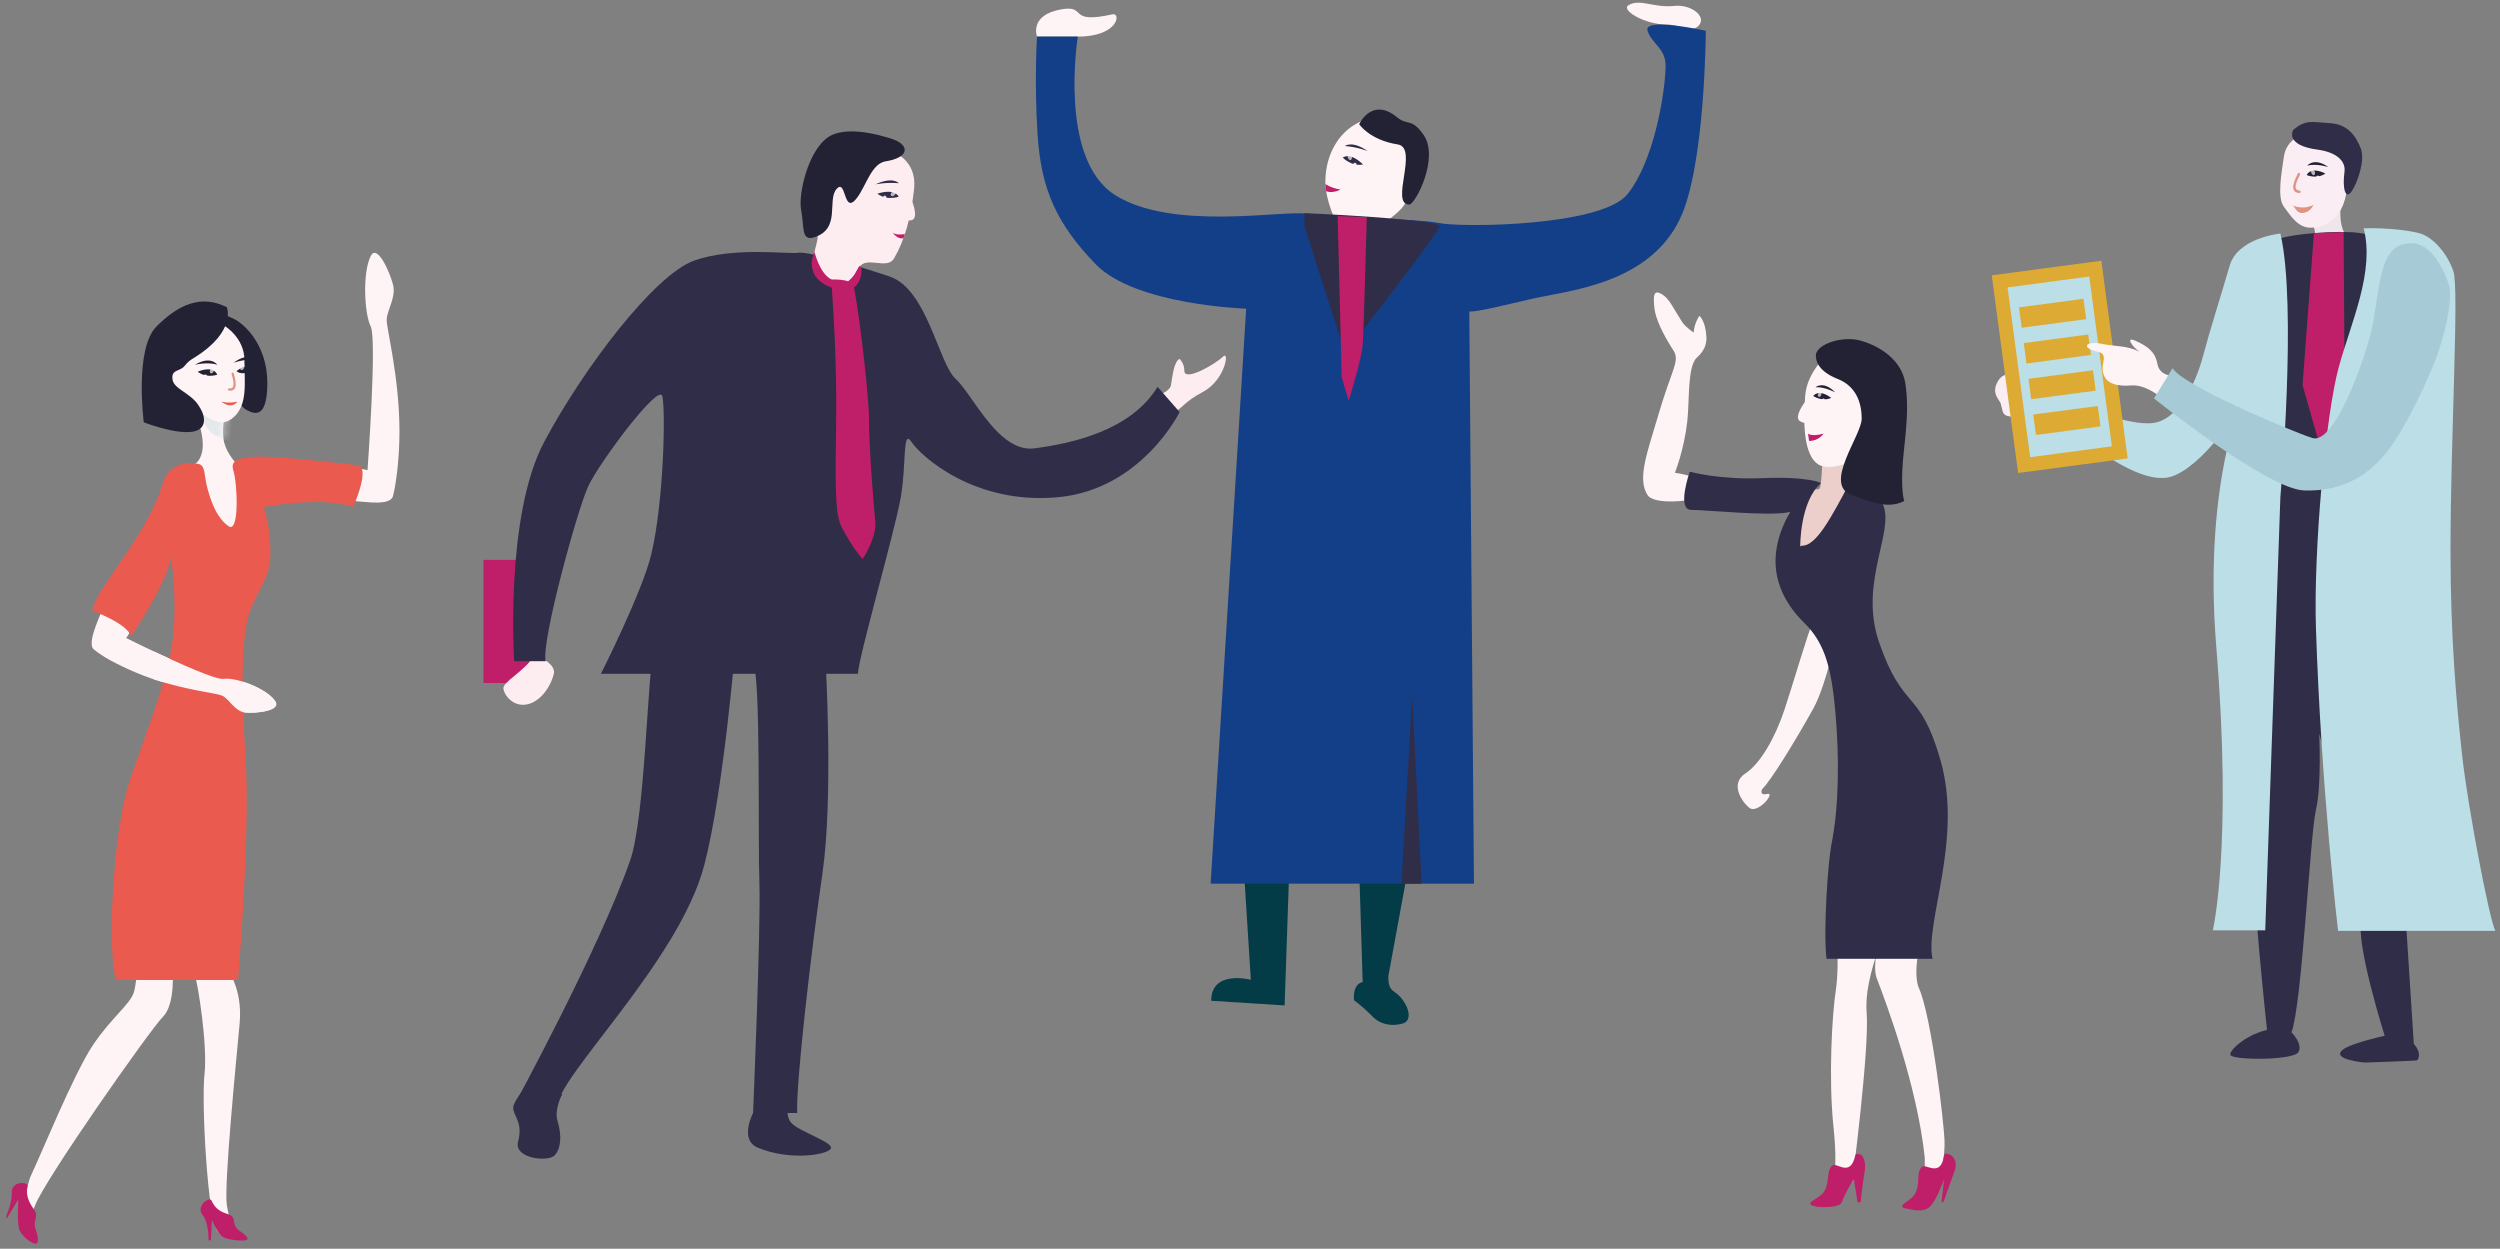 <?xml version="1.0" encoding="iso-8859-1"?>
<!-- Generator: Adobe Illustrator 17.1.0, SVG Export Plug-In . SVG Version: 6.00 Build 0)  -->
<!DOCTYPE svg PUBLIC "-//W3C//DTD SVG 1.1//EN" "http://www.w3.org/Graphics/SVG/1.1/DTD/svg11.dtd">
<svg version="1.1" id="&#x56FE;&#x5C42;_1" xmlns="http://www.w3.org/2000/svg" xmlns:xlink="http://www.w3.org/1999/xlink" x="0px"
	 y="0px" viewBox="0 0 355.273 177.455" style="enable-background:new 0 0 355.273 177.455;" xml:space="preserve">
<rect x="0" y="0" width="355.273" height="177.455" fill="#808080" stroke="none"/>
<polygon style="fill:#BF1E69;" points="68.708,79.561 68.708,97.065 75.21,97.065 75.21,89.99 75.21,79.561 "/>
<g>
	<g>
		<path style="fill:#EDE7EC;" d="M332.86,27.403c0,0-1.178,5.621,1.306,6.615l-5.133,0.662c0,0,0.331-1.987-0.828-3.643
			C327.046,29.381,332.86,27.403,332.86,27.403z"/>
		<path style="fill:#302D48;" d="M322.824,34.266c0,0,1.656-0.828,6.292-1.159s7.948-0.166,8.941,1.159s8.444,73.847,8.444,82.954
			s-4.636,13.081-4.636,13.081l1.159,18.048c0,0,1.242,1.242,0.497,2.318c-0.067,0.096-7.451,0.331-7.451,0.331
			s-4.885-0.414-3.146-1.821c1.151-0.932,5.961-1.987,5.961-1.987s-4.139-13.081-3.312-16.392
			c0.828-3.312-5.999-26.569-5.999-26.569s0.37,7.362-0.458,10.839c-0.828,3.477-1.987,27.817-3.477,31.625
			c0,0,1.656,1.656,0.993,2.815c-0.662,1.159-8.646,1.181-9.603,0.497c-0.58-0.414,1.904-2.898,5.133-3.643
			c0,0-2.318-21.359-1.987-26.823C320.506,114.074,322.824,34.266,322.824,34.266z"/>
		<path style="fill:#FBEDF4;" d="M289.294,55.046c0,0-3.769-3.397-5.298-0.993c-1.159,1.821,0.167,2.738,0.331,3.312
			c0.331,1.159,0.163,1.676,1.325,1.821c2.649,0.331,6.015-2.07,6.015-2.07L289.294,55.046z"/>
		<path style="fill:#BCDEE7;" d="M324.065,33.189c0,0-6.044,0.58-7.203,4.553c-1.473,5.052-2.649,8.61-3.808,12.915
			c-0.913,3.392-3.22,8.836-6.954,9.438c-2.566,0.414-7.699-1.242-10.017-2.566c-2.318-1.325-4.967-3.146-6.458-1.821
			c-1.49,1.325-2.98,2.98,0.993,3.974s11.922,8.941,17.303,8.196c3.899-0.54,10.183-8.362,11.342-12.832
			c0,0-6.292,12.584-4.305,36.924c2.319,28.402-0.497,40.235-0.497,40.235h7.451l2.152-61.595
			C324.065,70.61,326.466,43.372,324.065,33.189z"/>
		<g>
			
				<rect x="279.509" y="45.203" transform="matrix(-0.132 -0.991 0.991 -0.132 279.748 349.054)" style="fill:#BCDEE7;stroke:#DDAB33;stroke-width:2;stroke-miterlimit:10;" width="26.345" height="13.713"/>
			<g>
				
					<rect x="290.203" y="39.819" transform="matrix(-0.132 -0.991 0.991 -0.132 286.149 339.425)" style="fill:#DDAB33;" width="2.927" height="9.249"/>
				
					<rect x="292.233" y="55.052" transform="matrix(-0.132 -0.991 0.991 -0.132 273.348 358.683)" style="fill:#DDAB33;" width="2.927" height="9.249"/>
				
					<rect x="291.556" y="49.974" transform="matrix(-0.132 -0.991 0.991 -0.132 277.615 352.263)" style="fill:#DDAB33;" width="2.927" height="9.249"/>
				
					<rect x="290.88" y="44.896" transform="matrix(-0.132 -0.991 0.991 -0.132 281.882 345.844)" style="fill:#DDAB33;" width="2.927" height="9.249"/>
			</g>
		</g>
		<path style="fill:#FEF4F6;" d="M308.584,53.382c0,0-1.699,0-2.008-1.701c-0.309-1.701-1.39-2.475-3.089-3.248
			c-1.576-0.718-0.36,0.962,0.44,1.455c0.027,0.017,0.007,0.067-0.021,0.051c-1.423-0.81-3.666-0.744-5.052-1.042
			c-2.547-0.548-3.166,0.541-0.772,1.083c1.629,0.368,0.463,1.547,0.772,2.938c0.379,1.708,2.162,2.011,4.015,1.856
			c1.853-0.155,4.015,1.392,4.479,2.011L308.584,53.382z"/>
		<path style="fill:#FBEDF4;" d="M326.88,19.281c0,0-1.987,0.662-2.318,2.98s-0.993,5.795,0,7.12c0.993,1.325,1.987,2.98,3.808,2.98
			c1.171,0,4.694-0.505,5.162-5.717c0,0,1.461-3.39-0.029-5.708S327.543,19.115,326.88,19.281z"/>
		<polygon style="fill:#BF1E69;" points="328.831,33.131 327.211,54.714 330.608,66.634 333.172,51.568 333.051,32.976 		"/>
		<path style="fill:#302D48;" d="M325.887,18.453c0,0-1.308,2.177,3.477,2.815c2.484,0.331,4.027,1.505,3.808,3.146
			c-0.331,2.484,0.171,3.966,0.993,2.815c0.828-1.159,1.987-4.471,1.325-6.126c-0.662-1.656-1.732-3.436-4.381-3.601
			C328.46,17.335,327.708,16.963,325.887,18.453z"/>
		<path style="fill:#BCDEE7;" d="M335.904,32.444c0,0,4.305-0.166,7.782,0.662c2.063,0.491,4.139,2.98,4.967,5.464
			c0.828,2.484-0.414,23.581-0.414,39.656c0,12.253,0.828,21.691,1.656,29.142c0.828,7.451,3.891,23.429,4.719,24.919h-22.353
			c0,0-2.401-20.118-3.146-43.05c-0.358-11.005,1.407-30.383,3.229-37.006S337.477,38.653,335.904,32.444z"/>
		<path style="fill:#A7CBD6;" d="M337.063,46.684c-0.968,4.32-5.298,16.558-8.444,15.564c-3.146-0.993-18.71-7.617-19.869-9.935
			l-2.649,4.305c0,0,16.061,12.915,21.359,13.081c5.298,0.166,9.603-1.987,12.915-7.12c3.312-5.133,5.795-11.59,5.795-11.59
			s2.884-7.791,1.739-10.845c-1.49-3.974-3.643-6.458-6.789-5.298S338.031,42.365,337.063,46.684z"/>
		<defs>
			<filter id="Adobe_OpacityMaskFilter" filterUnits="userSpaceOnUse" x="322.339" y="22.686" width="3.019" height="2.254">
				<feColorMatrix  type="matrix" values="1 0 0 0 0  0 1 0 0 0  0 0 1 0 0  0 0 0 1 0"/>
			</filter>
		</defs>
		<mask maskUnits="userSpaceOnUse" x="322.339" y="22.686" width="3.019" height="2.254" id="SVGID_1_">
			<g style="filter:url(#Adobe_OpacityMaskFilter);">
				<path style="fill:#FBEDF4;" d="M326.88,19.281c0,0-1.987,0.662-2.318,2.98s-0.993,5.795,0,7.12
					c0.993,1.325,1.987,2.98,3.808,2.98c1.171,0,4.362-0.505,4.83-5.717c0,0,1.793-3.39,0.302-5.708S327.543,19.115,326.88,19.281z"
					/>
			</g>
		</mask>
		<g style="mask:url(#SVGID_1_);">
			<path style="fill:#232134;" d="M325.358,23.357c0,0-0.771-1.355-3.019-0.214C322.339,23.143,324.094,22.834,325.358,23.357z"/>
			<path style="fill:#232134;" d="M325.251,24.7c0,0-0.288-1.336-2.595-0.598C322.656,24.102,323.494,25.064,325.251,24.7z"/>
			
				<ellipse transform="matrix(0.887 0.461 -0.461 0.887 47.679 -146.98)" style="opacity:0.7;fill:#FEF4F6;" cx="324.558" cy="24.06" rx="0.257" ry="0.426"/>
			<defs>
				<filter id="Adobe_OpacityMaskFilter_1_" filterUnits="userSpaceOnUse" x="324.614" y="24.075" width="0.28" height="0.298">
					<feColorMatrix  type="matrix" values="1 0 0 0 0  0 1 0 0 0  0 0 1 0 0  0 0 0 1 0"/>
				</filter>
			</defs>
			<mask maskUnits="userSpaceOnUse" x="324.614" y="24.075" width="0.28" height="0.298" id="SVGID_1_">
				<g style="filter:url(#Adobe_OpacityMaskFilter_1_);">
					
						<ellipse transform="matrix(0.887 0.461 -0.461 0.887 47.679 -146.98)" style="fill:#FEF4F6;" cx="324.558" cy="24.06" rx="0.257" ry="0.426"/>
				</g>
			</mask>
			
				<ellipse transform="matrix(0.887 0.461 -0.461 0.887 47.777 -147.052)" style="fill:#FEF4F6;" cx="324.754" cy="24.224" rx="0.137" ry="0.152"/>
			<circle style="opacity:0.9;fill:#FEF4F6;" cx="323.645" cy="24.744" r="0.196"/>
		</g>
		<g>
			<path style="fill:#232134;" d="M327.884,23.535c0,0,0.954-1.233,3.019,0.214C330.903,23.749,329.208,23.196,327.884,23.535z"/>
			<path style="fill:#232134;" d="M327.8,24.88c0,0,0.474-1.283,2.654-0.226C330.454,24.654,329.489,25.488,327.8,24.88z"/>
			
				<ellipse transform="matrix(-0.943 0.332 -0.332 -0.943 646.634 -61.651)" style="opacity:0.7;fill:#FEF4F6;" cx="328.577" cy="24.344" rx="0.257" ry="0.426"/>
			<defs>
				<filter id="Adobe_OpacityMaskFilter_2_" filterUnits="userSpaceOnUse" x="328.221" y="24.329" width="0.277" height="0.301">
					<feColorMatrix  type="matrix" values="1 0 0 0 0  0 1 0 0 0  0 0 1 0 0  0 0 0 1 0"/>
				</filter>
			</defs>
			<mask maskUnits="userSpaceOnUse" x="328.221" y="24.329" width="0.277" height="0.301" id="SVGID_2_">
				<g style="filter:url(#Adobe_OpacityMaskFilter_2_);">
					
						<ellipse transform="matrix(-0.943 0.332 -0.332 -0.943 646.634 -61.651)" style="fill:#FEF4F6;" cx="328.577" cy="24.344" rx="0.257" ry="0.426"/>
				</g>
			</mask>
			
				<ellipse transform="matrix(-0.943 0.332 -0.332 -0.943 646.257 -61.316)" style="mask:url(#SVGID_2_);fill:#FEF4F6;" cx="328.36" cy="24.479" rx="0.137" ry="0.152"/>
			<circle style="opacity:0.9;fill:#FEF4F6;" cx="329.384" cy="25.15" r="0.196"/>
		</g>
	</g>
	<path id="XMLID_520_" style="fill:#DF9383;" d="M326.775,27.079c-1.146-0.068-0.172-1.732,0.078-2.237
		c0.101-0.204-0.2-0.398-0.302-0.192c-0.385,0.776-1.401,2.69,0.214,2.786C326.995,27.45,327.005,27.092,326.775,27.079z"/>
	<path id="XMLID_519_" style="fill:#DF9383;" d="M325.819,29.192c0,0,1.393,0.705,2.924-0.071c0,0-0.294,0.928-1.323,1.123
		C326.39,30.44,326.222,29.533,325.819,29.192z"/>
</g>
<g>
	<g>
		<path style="fill:#232134;" d="M33.584,45.498c0,0,4.606,2.628,4.399,9.465c-0.131,4.307-1.658,3.937-2.789,3.38
			c-1.63-0.802-2.271-3.554-2.725-4.917s-2.725-7.721-2.271-8.63S33.584,45.498,33.584,45.498z"/>
		<path style="fill:#FEF4F6;" d="M27.001,57.449c0,0,1.865,2.901,1.819,5.919c-0.018,1.209-0.575,2.368-1.197,2.576
			c-0.964,0.321,0.076,7.694,5.527,9.965c1.875,0.781,1.847-8.6,0.689-9.758c-0.622-0.622-1.865-2.155-2.072-3.73
			c-0.266-2.024,0.162-3.914,0.928-4.681L27.001,57.449z"/>
		<defs>
			<filter id="Adobe_OpacityMaskFilter_3_" filterUnits="userSpaceOnUse" x="28.451" y="53.098" width="9.117" height="9.531">
				<feColorMatrix  type="matrix" values="1 0 0 0 0  0 1 0 0 0  0 0 1 0 0  0 0 0 1 0"/>
			</filter>
		</defs>
		<mask maskUnits="userSpaceOnUse" x="28.451" y="53.098" width="9.117" height="9.531" id="SVGID_3_">
			<g style="filter:url(#Adobe_OpacityMaskFilter_3_);">
				<path style="fill:#FEF4F6;" d="M27.001,57.449c0,0,1.865,2.901,1.819,5.919c-0.018,1.209-0.575,2.368-1.197,2.576
					c-0.964,0.321,0.076,7.694,5.527,9.965c1.875,0.781,1.847-8.6,0.689-9.758c-0.622-0.622-1.865-2.155-2.072-3.73
					c-0.266-2.024,0.162-3.914,0.928-4.681L27.001,57.449z"/>
			</g>
		</mask>
		<ellipse style="mask:url(#SVGID_3_);fill:#E4E9EB;" cx="33.01" cy="57.864" rx="4.558" ry="4.766"/>
		<path style="fill:#FEF4F6;" d="M31.9,46.306c0,0,2.831,1.669,2.831,4.849s0.524,6.359-1.573,8.176s-3.669-0.454-6.29-1.363
			s-3.145-5.905-2.621-8.176C24.772,47.522,31.69,46.454,31.9,46.306z"/>
		<path style="fill:#232134;" d="M32.241,43.661c0,0,1.391,3.428-4.618,7.158c-0.77,0.478-0.855,0.552-1.45,1.243
			c-0.646,0.749-1.865,0.414-1.658,1.865c0.198,1.387,2.558,1.875,3.73,3.73c0.348,0.551,1.036,1.658,0.622,2.694
			c-1.026,2.565-8.434-0.338-8.434-0.338s-1.363-10.447,1.817-13.626S28.607,41.844,32.241,43.661z"/>
		<path style="fill:#FEF4F6;" d="M49.501,66.825c0,0,1.363-0.454,2.725,0c0,0,1.363-18.622,0.454-20.439s-1.184-7.624,0-9.993
			c0.908-1.817,2.725,2.271,3.179,4.088s-0.908,3.634-0.908,4.996s1.817,8.176,1.817,15.897c0,3.634-0.454,7.267-0.908,9.084
			s-5.45,0.454-7.31,0.725C46.129,71.536,49.501,66.825,49.501,66.825z"/>
		<path style="fill:#FEF4F6;" d="M32.241,137.681c0,0,2.271,2.725,1.817,7.721c-0.454,4.996-2.271,23.164-1.817,25.89
			c0.454,2.725,0.908,3.179,2.271,4.088c1.363,0.908-2.271,1.363-3.634-0.454c-1.363-1.817-2.271-18.168-1.817-22.256
			c0.454-4.088-0.908-12.718-1.363-14.08C27.245,137.227,32.241,137.681,32.241,137.681z"/>
		<path style="fill:#FEF4F6;" d="M24.519,137.681c0,0,0.454,4.996-1.363,6.813S6.351,167.659,4.989,171.292
			s-1.817-1.817-0.454-4.542c1.016-2.031,5.905-14.08,8.63-18.168s5.45-5.905,5.905-7.721s0.454-4.542,0.454-4.542L24.519,137.681z"
			/>
		<path style="fill:#FEF4F6;" d="M19.296,87.492c0,0-0.492,2.07-1.363,3.179c0,0,12.15,6.067,13.84,5.804
			c1.69-0.263,6.057,1.311,7.326,3.145c0.974,1.407-2.74,1.789-4.251,1.635c-1.511-0.154-2.306-1.978-3.305-2.407
			c-0.999-0.429-6.711-0.904-12.372-3.334c-2.664-1.144-4.695-2.251-5.848-3.24s1.363-5.606,1.898-7.399
			C15.918,82.54,19.296,87.492,19.296,87.492z"/>
		<path style="fill:#EA5A4F;" d="M28.153,65.917c0,0-3.939-0.868-4.996,2.725c-2.271,7.721-9.993,15.443-9.993,18.168
			c0,0,4.996,1.817,5.45,3.634c0,0,5.678-8.403,5.678-11.582c0,0,1.136,7.949,0,13.626c-1.242,6.211-3.753,12.166-5.905,18.622
			c-2.498,7.494-3.179,25.435-1.817,28.161h17.26c0,0,1.644-19.521,1.136-30.205c-0.227-4.769-1.099-15.376,0.227-21.121
			c0.681-2.952,2.97-5.458,3.179-8.176c0.227-2.952-0.227-5.678-0.908-7.721c0,0,8.403-1.59,12.718,0c0,0,2.271-4.996,0.908-5.905
			c0,0-12.072-1.443-14.765-1.236c-1.663,0.128-3.73,0.207-3.176,1.917c0.61,1.883,0.887,9.069-0.681,7.949
			c-1.59-1.136-2.359-3.133-2.952-5.223C28.923,67.46,29.289,66.144,28.153,65.917z"/>
		<path style="fill:#BF1E69;" d="M2.968,168.112c0,0-1.361,0.064-1.298,1.425s-0.759,3.218-0.759,3.218l0.021,0.454l1.688-2.807
			c0,0-0.284,3.651,0.212,4.537s1.312,1.47,1.9,1.73c0.929,0.411,0.696-0.989,0.369-1.836c-0.517-1.34,0.369-1.836-0.127-2.722
			c-0.314-0.561-1.446-1.751-1.077-3.587C3.986,168.078,2.968,168.112,2.968,168.112z"/>
		<path style="fill:#BF1E69;" d="M29.054,170.803c0,0-1.068,0.847-0.221,1.914c0.847,1.068,0.809,3.51,0.809,3.51l0.328,0.062
			l0.139-2.97c0,0,0.757,2.086,1.678,2.516c0.92,0.43,2.083,0.454,2.725,0.454c1.363,0,0.306-0.866-0.454-1.363
			c-1.202-0.786-0.442-1.841-1.363-2.271c-0.582-0.272-1.874-0.355-2.647-2.061C29.861,170.181,29.054,170.803,29.054,170.803z"/>
		<path style="fill:#FEF4F6;" d="M34.849,101.255c1.511,0.154,5.225-0.228,4.252-1.635c-1.27-1.834-5.636-3.408-7.326-3.145
			c-1.064,0.165-6.266-2.174-9.98-3.933v3.969c4.699,1.579,8.906,1.974,9.75,2.337C32.543,99.277,33.338,101.101,34.849,101.255z"/>
		<path style="fill:#232134;" d="M30.878,51.837c0,0-0.908-1.363-3.179,0C27.699,51.837,29.516,51.382,30.878,51.837z"/>
		<path style="fill:#232134;" d="M36.353,51.199c0,0-1.058-1.25-3.159,0.363C33.194,51.562,34.947,50.903,36.353,51.199z"/>
		<path style="fill:#232134;" d="M36.329,52.291c0,0-0.625-1.159-2.725,0.454C33.603,52.745,34.512,53.653,36.329,52.291z"/>
		<path style="fill:#232134;" d="M30.867,53.252c0,0-0.401-1.379-2.764-0.434C28.102,52.818,29.052,53.764,30.867,53.252z"/>
		
			<ellipse transform="matrix(0.918 0.397 -0.397 0.918 23.395 -7.624)" style="opacity:0.7;fill:#FEF4F6;" cx="30.092" cy="52.633" rx="0.27" ry="0.448"/>
		<defs>
			<filter id="Adobe_OpacityMaskFilter_4_" filterUnits="userSpaceOnUse" x="30.163" y="52.633" width="0.293" height="0.315">
				<feColorMatrix  type="matrix" values="1 0 0 0 0  0 1 0 0 0  0 0 1 0 0  0 0 0 1 0"/>
			</filter>
		</defs>
		<mask maskUnits="userSpaceOnUse" x="30.163" y="52.633" width="0.293" height="0.315" id="SVGID_4_">
			<g style="filter:url(#Adobe_OpacityMaskFilter_4_);">
				
					<ellipse transform="matrix(0.918 0.397 -0.397 0.918 23.395 -7.624)" style="fill:#FEF4F6;" cx="30.092" cy="52.633" rx="0.27" ry="0.448"/>
			</g>
		</mask>
		
			<ellipse transform="matrix(0.918 0.397 -0.397 0.918 23.476 -7.698)" style="mask:url(#SVGID_4_);fill:#FEF4F6;" cx="30.31" cy="52.79" rx="0.144" ry="0.16"/>
		<circle style="opacity:0.9;fill:#FEF4F6;" cx="29.187" cy="53.417" r="0.206"/>
		
			<ellipse transform="matrix(0.918 0.397 -0.397 0.918 23.567 -9.377)" style="opacity:0.7;fill:#FEF4F6;" cx="34.408" cy="52.17" rx="0.27" ry="0.448"/>
		<defs>
			<filter id="Adobe_OpacityMaskFilter_5_" filterUnits="userSpaceOnUse" x="34.48" y="52.171" width="0.293" height="0.315">
				<feColorMatrix  type="matrix" values="1 0 0 0 0  0 1 0 0 0  0 0 1 0 0  0 0 0 1 0"/>
			</filter>
		</defs>
		<mask maskUnits="userSpaceOnUse" x="34.48" y="52.171" width="0.293" height="0.315" id="SVGID_5_">
			<g style="filter:url(#Adobe_OpacityMaskFilter_5_);">
				
					<ellipse transform="matrix(0.918 0.397 -0.397 0.918 23.567 -9.377)" style="fill:#FEF4F6;" cx="34.408" cy="52.17" rx="0.27" ry="0.448"/>
			</g>
		</mask>
		
			<ellipse transform="matrix(0.918 0.397 -0.397 0.918 23.648 -9.451)" style="mask:url(#SVGID_5_);fill:#FEF4F6;" cx="34.626" cy="52.328" rx="0.144" ry="0.16"/>
	</g>
	<path id="XMLID_34_" style="fill:#DF9383;" d="M32.578,55.186c1.043,0.144,0.465-1.527,0.331-2.026
		c-0.054-0.202,0.251-0.322,0.306-0.118c0.207,0.767,0.778,2.671-0.692,2.468C32.314,55.48,32.369,55.157,32.578,55.186z"/>
	<path style="fill:#EA5A4F;" d="M33.752,57.071c0,0-1.147,0.313-2.294,0C31.458,57.071,32.785,58.278,33.752,57.071z"/>
</g>
<g>
	<path style="fill:#FDEDF1;" d="M76.044,93.063c0,0,3.001,1.167,2.668,2.668c-0.333,1.501-1.667,3.835-3.668,4.335
		c-2.001,0.5-3.335-1.167-3.501-2.167C71.375,96.898,74.376,95.564,76.044,93.063z"/>
	<g>
		<path style="fill:#302D48;" d="M117.327,94.075c0,0,1.12,19.272-0.448,30.029c-1.569,10.757-3.81,30.029-3.586,34.063h-6.275
			c0,0,1.12-26.219,0.896-32.718s0.224-29.133-0.896-31.374C105.898,91.834,117.327,94.075,117.327,94.075z"/>
		<path style="fill:#302D48;" d="M107.019,158.167c0,0-2.017,3.81,0.672,4.93c4.259,1.775,9.385,1.148,10.308,0.224
			c0.896-0.896-4.482-2.465-5.602-3.81c-1.12-1.345,0-4.482,0-4.482h-3.361L107.019,158.167z"/>
		<path style="fill:#302D48;" d="M104.554,91.386c0,0-1.724,21.083-4.482,31.598c-3.586,13.67-21.065,30.253-20.841,34.287h-6.275
			c0,0,12.101-22.186,16.583-34.959c2.153-6.136,2.465-26.668,3.361-29.805C93.589,90.097,104.554,91.386,104.554,91.386z"/>
		<path style="fill:#302D48;" d="M72.956,157.271c-0.155,1.234,1.439,2.12,0.672,4.93c-0.672,2.465,4.23,2.941,5.154,2.017
			c0.896-0.896,1.12-2.689,0.448-4.93c-0.503-1.676,0.672-3.81,0.672-3.81l-4.93-1.345
			C74.973,154.133,73.072,156.345,72.956,157.271z"/>
	</g>
	<path style="fill:#FDEDF1;" d="M164.41,56.216c0,0,1.834-0.5,2.001-1.501c0.167-1,0.393-3.378,1.226-3.711
		c0,0,0.69,0.653,0.667,1.667c-0.038,1.667,4.483-0.979,5.484-1.98c1-1,0.329,3.334-2.875,5.024
		c-2.743,1.447-2.834,2.334-4.502,3.168C164.743,59.717,164.41,56.216,164.41,56.216z"/>
	<path style="fill:#302D48;" d="M164.5,54.97l3.137,3.586c0,0-5.378,10.981-17.256,12.101c-11.877,1.12-19.496-5.827-20.841-7.843
		s-0.672,3.137-1.569,8.068s-6.051,22.858-6.051,24.875H85.393c0,0,5.922-11.724,7.171-17.031c1.793-7.619,2.017-20.393,1.569-22.41
		c-0.448-2.017-8.964,9.412-10.533,12.774c-1.569,3.361-6.723,22.186-6.051,24.875h-4.482c0,0-1.345-20.617,4.258-31.15
		s15.687-23.754,21.289-25.771c5.602-2.017,13.446-0.896,14.79-1.12c1.345-0.224,7.619,1.569,12.998,3.361
		c5.378,1.793,6.947,12.325,9.412,14.566c1.523,1.385,3.474,5.08,5.959,7.543c1.536,1.523,3.277,2.575,5.246,2.318
		C152.174,63.038,160.69,61.245,164.5,54.97z"/>
	<path style="fill:#FDEDF1;" d="M126.729,21.536c0,0,3.626,1.059,3.168,5.335c-0.43,4.017-1.324,7.229-2.834,9.837
		c-1.005,1.734-3.909-0.451-5.029,1.342c-1.12,1.793-0.896,4.034-3.586,2.241c-2.19-1.46-2.932-2.428-2.689-4.482
		c0.055-0.469,0.448-1.569,0.448-2.241c0-2.835,1.069-8.704,2.637-9.153c1.569-0.448,1.845,3.326,2.517,2.43
		C122.033,25.949,121.575,22.209,126.729,21.536z"/>
	<path style="fill:#232134;" d="M127.094,19.865c0,0-6.265-2.353-9.29-0.448c-2.962,1.865-4.399,8.214-3.951,10.455
		c0.448,2.241-0.04,4.424,1.793,3.869c3.94-1.192,1.821-5.3,3.249-6.894s0.906,4.005,2.963,1.175
		c1.243-1.71,2.028-4.797,3.991-5.096C129.087,22.429,129.335,20.761,127.094,19.865z"/>
	<path style="fill:#BF1E69;" d="M118.112,39.727c0,0,0.724,8.66,0.724,17.344c0,8.712-0.428,15.51,0.709,17.714
		c1.714,3.323,3.049,4.66,3.049,4.66s2.017-3.043,1.793-5.285s-0.896-10.57-0.896-14.574s-1.793-18.097-2.241-19.058
		C120.801,39.567,118.112,39.727,118.112,39.727z"/>
	<path style="fill:#BF1E69;" d="M115.759,35.81c0,0,0.672,2.913,2.241,3.81c1.569,0.896,0.471,1.331,0.471,1.331
		s-2.031-0.487-2.756-2.005C114.989,37.428,115.534,36.482,115.759,35.81z"/>
	<path style="fill:#BF1E69;" d="M122.257,37.827c-0.224-0.224-0.558,1.076-1.345,1.793c-1.335,1.217-0.896,1.12-0.896,1.12
		s1.15,0.779,1.924-0.51C122.612,39.109,122.481,38.051,122.257,37.827z"/>
	<path style="fill:#302D48;" d="M127.73,26.038c0,0-0.834-1-3.335,0.167C124.395,26.205,125.896,25.871,127.73,26.038z"/>
	<g>
		<path style="fill:#302D48;" d="M127.699,27.93c0,0-0.502-1.202-3.015-0.407c0,0,0.504,0.417,1.225,0.553
			C126.631,28.212,127.57,28.065,127.699,27.93z"/>
		
			<ellipse transform="matrix(0.76 0.65 -0.65 0.76 48.384 -75.927)" style="opacity:0.7;fill:#FEF4F6;" cx="126.92" cy="27.498" rx="0.292" ry="0.484"/>
		<defs>
			<filter id="Adobe_OpacityMaskFilter_6_" filterUnits="userSpaceOnUse" x="126.932" y="27.565" width="0.326" height="0.331">
				<feColorMatrix  type="matrix" values="1 0 0 0 0  0 1 0 0 0  0 0 1 0 0  0 0 0 1 0"/>
			</filter>
		</defs>
		<mask maskUnits="userSpaceOnUse" x="126.932" y="27.565" width="0.326" height="0.331" id="SVGID_6_">
			<g style="filter:url(#Adobe_OpacityMaskFilter_6_);">
				
					<ellipse transform="matrix(0.76 0.65 -0.65 0.76 48.384 -75.927)" style="fill:#FEF4F6;" cx="126.92" cy="27.498" rx="0.292" ry="0.484"/>
			</g>
		</mask>
		
			<ellipse transform="matrix(0.76 0.65 -0.65 0.76 48.577 -75.985)" style="mask:url(#SVGID_6_);fill:#FEF4F6;" cx="127.095" cy="27.731" rx="0.155" ry="0.173"/>
		<circle style="opacity:0.9;fill:#FEF4F6;" cx="125.734" cy="28.02" r="0.223"/>
	</g>
	<path id="XMLID_33_" style="fill:#FDEDF1;" d="M129.669,28.694c0.235,0.759,0.935,2.774-0.542,2.624
		C128.917,31.297,129.607,28.493,129.669,28.694z"/>
	<path style="fill:#BF1E69;" d="M128.594,33.259c0,0-1.216,0.236-1.737-0.192c0,0,0.679,0.985,1.53,0.785L128.594,33.259z"/>
</g>
<path style="fill:#FEF4F6;" d="M147.371,5.203c0,0-1.173-3.067,3.438-3.872c3.801-0.663,0.726,2.161,7.289,0.705
	c1.242-0.275,0.863,3.167-4.932,3.167S147.371,5.203,147.371,5.203z"/>
<path style="fill:#FEF4F6;" d="M237.945,0.84c-2.981,0.317-4.919-1.096-6.539-0.088c-1.083,0.674,2.29,2.739,5.462,2.739
	c1.969,0,3.702,1.358,4.655,0C242.412,2.226,240.25,0.595,237.945,0.84z"/>
<g>
	<g>
		<path style="fill:#033C46;" d="M176.761,123.508l0.993,15.73c0,0-5.63-1.49-5.63,2.98l10.431,0.662l0.662-19.373H176.761z"/>
		<path style="fill:#033C46;" d="M193.153,123.508l0.497,16.061c0,0-1.407,0.083-1.242,2.566c0,0,1.159,0.828,2.484,2.152
			c0,0,1.49,1.987,4.471,1.159c1.022-0.284,1.159-1.656,0-3.312c-1.159-1.656-2.07-0.911-2.07-3.394l2.98-16.227L193.153,123.508z"
			/>
		<path style="fill:#123F88;" d="M147.371,5.203h5.795c0,0-2.815,17.386,5.298,22.518s23.897,2.128,27.155,2.649
			c4.139,0.662,15.73,0.662,18.876,1.325s23.181,0.497,26.823-4.139s5.216-13.66,5.381-17.965c0.105-2.729-1.904-3.229-2.566-5.216
			c-0.45-1.351,3.54-0.865,6.14-0.415c1.224,0.212,2.139,0.415,2.139,0.415s-0.083,19.124-3.643,26.658
			c-4.418,9.35-15.859,10.25-21.028,11.425c-3.643,0.828-7.451,1.821-8.941,1.821l0.662,81.298h-37.42l5.05-81.712
			c0,0-15.73-0.497-21.359-6.292s-7.782-10.763-8.279-18.379C146.957,11.578,147.371,5.203,147.371,5.203z"/>
		<path style="fill:#FEF4F6;" d="M196.299,17.869c0,0-0.914-2.042-4.026-0.003c-2.401,1.573-4.004,4.556-3.921,8.282
			c0.038,1.728,1.159,5.795,2.815,6.789c1.656,0.993,4.217,0.17,7.631-2.932c2.182-1.982,2.635-6.837,1.973-8.162
			C200.107,20.519,196.299,17.869,196.299,17.869z"/>
		<path style="fill:#302D48;" d="M185.371,32.109c0,0,4.967,15.73,5.795,18.048c0,0,13.828-17.73,13.412-18.048
			c-1.407-1.076-19.207-1.821-19.207-1.821V32.109z"/>
		<path style="fill:#BF1E69;" d="M190.09,30.702l0.58,22.932c0,0,0.828,2.815,0.993,3.312c0.166,0.497,0,0,0,0
			s1.821-5.795,1.987-7.948c0.166-2.153,0.58-18.131,0.58-18.131L190.09,30.702z"/>
		<path style="fill:#232134;" d="M193.15,17.643c0,0,1.462,2.253,5.483,2.882c3.025,0.473-1.171,8.559,1.64,8.545
			c0.828-0.004,4.341-6.646,2.001-9.95c-1.712-2.417-2.223-1.21-3.717-2.445C195.472,14.125,193.647,16.65,193.15,17.643z"/>
		<g>
			<path style="fill:#302D48;" d="M191.124,20.751c0,0,0.983-0.84,3.237,0.72C194.36,21.471,192.947,20.894,191.124,20.751z"/>
			<path style="fill:#302D48;" d="M190.845,22.384c0,0,0.983-0.84,2.854,0.991c0,0-0.633,0.144-1.334-0.06
				C191.666,23.111,190.899,22.561,190.845,22.384z"/>
			
				<ellipse transform="matrix(-0.971 0.237 -0.237 -0.971 383.283 -1.463)" style="opacity:0.7;fill:#FEF4F6;" cx="191.73" cy="22.35" rx="0.29" ry="0.481"/>
			<defs>
				<filter id="Adobe_OpacityMaskFilter_7_" filterUnits="userSpaceOnUse" x="191.315" y="22.307" width="0.31" height="0.342">
					<feColorMatrix  type="matrix" values="1 0 0 0 0  0 1 0 0 0  0 0 1 0 0  0 0 0 1 0"/>
				</filter>
			</defs>
			<mask maskUnits="userSpaceOnUse" x="191.315" y="22.307" width="0.31" height="0.342" id="SVGID_7_">
				<g style="filter:url(#Adobe_OpacityMaskFilter_7_);">
					
						<ellipse transform="matrix(-0.971 0.237 -0.237 -0.971 383.283 -1.463)" style="fill:#FEF4F6;" cx="191.73" cy="22.35" rx="0.29" ry="0.481"/>
				</g>
			</mask>
			
				<ellipse transform="matrix(-0.971 0.237 -0.237 -0.971 382.803 -1.15)" style="mask:url(#SVGID_7_);fill:#FEF4F6;" cx="191.471" cy="22.477" rx="0.154" ry="0.172"/>
			<circle style="opacity:0.9;fill:#FEF4F6;" cx="192.547" cy="23.344" r="0.221"/>
		</g>
	</g>
	<polygon style="fill:#302D48;" points="200.683,98.799 199.163,125.577 202.02,125.577 	"/>
	<path style="fill:#BF1E69;" d="M188.351,26.148c0,0,0.766,0.572,2.139,0.787c0,0-1.05,0.606-2.033,0.239
		C188.457,27.175,188.356,26.613,188.351,26.148z"/>
</g>
<g>
	<g>
		<path style="fill:#FEF4F6;" d="M260.899,129.493c0,0,0.563,7.464,0,11.125c-0.563,3.662-1.056,12.674-0.352,19.434
			c0.704,6.76-0.141,7.886-0.141,7.886h2.817c0,0,2.464-18.871,2.042-24.081c-0.422-5.211,3.098-12.111,3.38-14.364
			S260.899,129.493,260.899,129.493z"/>
		<path style="fill:#ECCFCA;" d="M258.998,65.064c0,0-0.141,4.084-0.422,4.366s-1.127-0.141-1.549,0.563
			c-0.422,0.704-2.957,6.196-2.957,9.295s4.788,5.211,5.211,2.817c0.422-2.394,3.802-7.182,3.802-9.576
			c0-2.394,4.154-5.985-0.563-8.872C260.799,62.603,258.998,65.064,258.998,65.064z"/>
		<path style="fill:#FEF4F6;" d="M267.422,131.286c0,0-1.471,5.778-0.742,7.674c1.376,3.575,5.791,15.4,6.852,25.597
			c0,0-0.094,3.619,0.586,3.802c1.34,0.359,2.271-3.037,2.219-6.112c-0.041-2.459-1.844-17.817-3.635-21.82
			c-1.186-2.65,0.871-9.243,0.871-9.243L267.422,131.286z"/>
		<path style="fill:#FEF4F6;" d="M260.054,50.066c0,0-3.241,2.535-3.522,6.196c-0.319,4.141-0.154,8.394,1.833,9.717
			c1.862,1.24,6.935-0.697,7.498-3.514c0.563-2.817,0.247-6.767-0.175-8.316C265.265,52.601,261.322,49.08,260.054,50.066z"/>
		<path style="fill:#FEF4F6;" d="M235.11,43.816c0.159,1.41,1.114,3.537,2.69,5.975c0.994,1.537-0.22,2.554-2.19,9.363
			c-1.412,4.879-3.013,8.825-1.484,11.19c0.967,1.496,6.433,0.871,8.318,0.155S244,68.796,244,68.796s-4.225-1.408-5.985-1.609
			c0,0,1.272-3.09,1.76-7.263c0.34-2.911-0.009-7.874,1.37-9.11c1.009-0.904,1.412-1.836,1.35-2.969
			c-0.125-2.267-0.994-2.963-0.994-2.963s-0.717,0.967-0.814,2.371c0,0-1.161-0.758-1.62-1.468
			c-1.379-2.132-1.828-3.346-2.913-3.986C235.068,41.159,234.887,41.837,235.11,43.816z"/>
		<path style="fill:#FEF4F6;" d="M261.193,85.959c0.659,1.464-1.521,11.17-3.493,14.713c-2.716,4.88-6.07,10.297-7.285,11.48
			c0,0-0.492,0.953,0.735,0.671c1.243-0.285-1.388,2.967-2.59,1.95c-1.202-1.017-2.666-3.46-0.531-4.854
			c2.136-1.394,4.232-5.068,5.571-9.089c1.242-3.729,3.455-11.384,3.995-12.325C258.137,87.564,260.535,84.495,261.193,85.959z"/>
		<path style="fill:#302D48;" d="M264.42,65.416c0,0-1.831,3.943-4.225,8.027c-2.983,5.088-4.084,3.802-4.366,4.225
			c0,0-0.07-6.408,2.957-9.013c0,0-1.69-0.986-8.45-0.704c-5.98,0.249-10.21-0.915-10.21-0.915s-1.901,5.422,0.211,5.422
			s11.548,0.986,14.083,0.282c-1.831,3.098-4.436,9.506,2.042,15.843c3.003,2.938,3.84,6.756,4.366,12.674
			c0.563,6.337,0.506,13.485-0.563,18.73c-0.484,2.373-1.179,12.14-0.704,16.266h15.069c-1.127-5.14,4.366-16.97,1.127-28.236
			c-2.964-10.308-5.297-6.769-8.731-16.758c-3.098-9.013,2.957-16.618,0.141-20.279C264.349,67.317,265.265,65.557,264.42,65.416z"
			/>
		<path style="fill:#BF1E69;" d="M277.189,164.124c0,0,1.174,0.632,0.561,2.301c-0.634,1.73-1.527,4.304-1.527,4.304l-0.327,0.194
			l0.381-3.364c0,0-1.095,3.121-2.058,3.96c-0.963,0.839-2.413,0.383-3.07,0.28c-1.883-0.294-0.145-0.881,0.675-1.738
			c1.297-1.354,0.331-3.392,1.294-4.231c0.609-0.531,2.638,1.581,3.147-1.574C276.361,163.663,277.189,164.124,277.189,164.124z"/>
		<path style="fill:#BF1E69;" d="M264.565,164.174c0,0,0.7,0.737,0.418,2.331c-0.321,1.814-0.563,4.32-0.563,4.32l-0.438,0.054
			l-0.538-3.334c0,0-1.277,2.012-1.699,3.28c-0.282,0.845-3.032,0.779-3.682,0.636c-1.861-0.41-0.091-0.888,0.781-1.692
			c1.379-1.272,0.54-3.365,1.553-4.143c0.641-0.492,2.536,1.741,3.238-1.376C263.767,163.662,264.565,164.174,264.565,164.174z"/>
		<path style="fill:#232134;" d="M258.083,50.77c0,0-0.141,1.831,3.098,3.098c1.75,0.685,3.38,2.309,3.38,5.633
			c0,2.394-5.557,9.379-1.408,10.844c2.394,0.845,5.07,2.112,7.464,0.845c0,0-0.422-0.986-0.282-4.366
			c0.141-3.38,1.127-8.027,0.422-12.393c-0.546-3.383-3.802-5.351-6.478-6.056S257.66,49.08,258.083,50.77z"/>
		<g>
			<path style="fill:#232134;" d="M258.003,55.029c0,0,1.12-0.992,2.809,0.74C260.811,55.769,259.312,54.945,258.003,55.029z"/>
			<path style="fill:#232134;" d="M257.684,56.282c0,0,0.675-1.125,2.543,0.26C260.227,56.542,259.167,57.157,257.684,56.282z"/>
			
				<ellipse transform="matrix(-0.963 -0.268 0.268 -0.963 492.547 179.165)" style="opacity:0.7;fill:#FEF4F6;" cx="258.51" cy="55.941" rx="0.247" ry="0.409"/>
			<defs>
				<filter id="Adobe_OpacityMaskFilter_8_" filterUnits="userSpaceOnUse" x="258.133" y="55.783" width="0.265" height="0.29">
					<feColorMatrix  type="matrix" values="1 0 0 0 0  0 1 0 0 0  0 0 1 0 0  0 0 0 1 0"/>
				</filter>
			</defs>
			<mask maskUnits="userSpaceOnUse" x="258.133" y="55.783" width="0.265" height="0.29" id="SVGID_8_">
				<g style="filter:url(#Adobe_OpacityMaskFilter_8_);">
					
						<ellipse transform="matrix(-0.963 -0.268 0.268 -0.963 492.547 179.165)" style="fill:#FEF4F6;" cx="258.51" cy="55.941" rx="0.247" ry="0.409"/>
				</g>
			</mask>
			
				<ellipse transform="matrix(-0.963 -0.268 0.268 -0.963 492.069 179.073)" style="mask:url(#SVGID_8_);fill:#FEF4F6;" cx="258.265" cy="55.928" rx="0.131" ry="0.146"/>
			<circle style="opacity:0.9;fill:#FEF4F6;" cx="259.129" cy="56.819" r="0.188"/>
		</g>
	</g>
	<path style="fill:#BF1E69;" d="M256.939,61.624c0,0,0.501,0.47,2.19,0c0,0-0.619,1.04-2.044,1.04L256.939,61.624z"/>
	<path style="fill:#FEF4F6;" d="M256.472,57.162c0,0-1.572,2.054-0.709,2.671c0.67,0.479,1.92,0.316,1.92,0.316L256.472,57.162z"/>
</g>
</svg>
